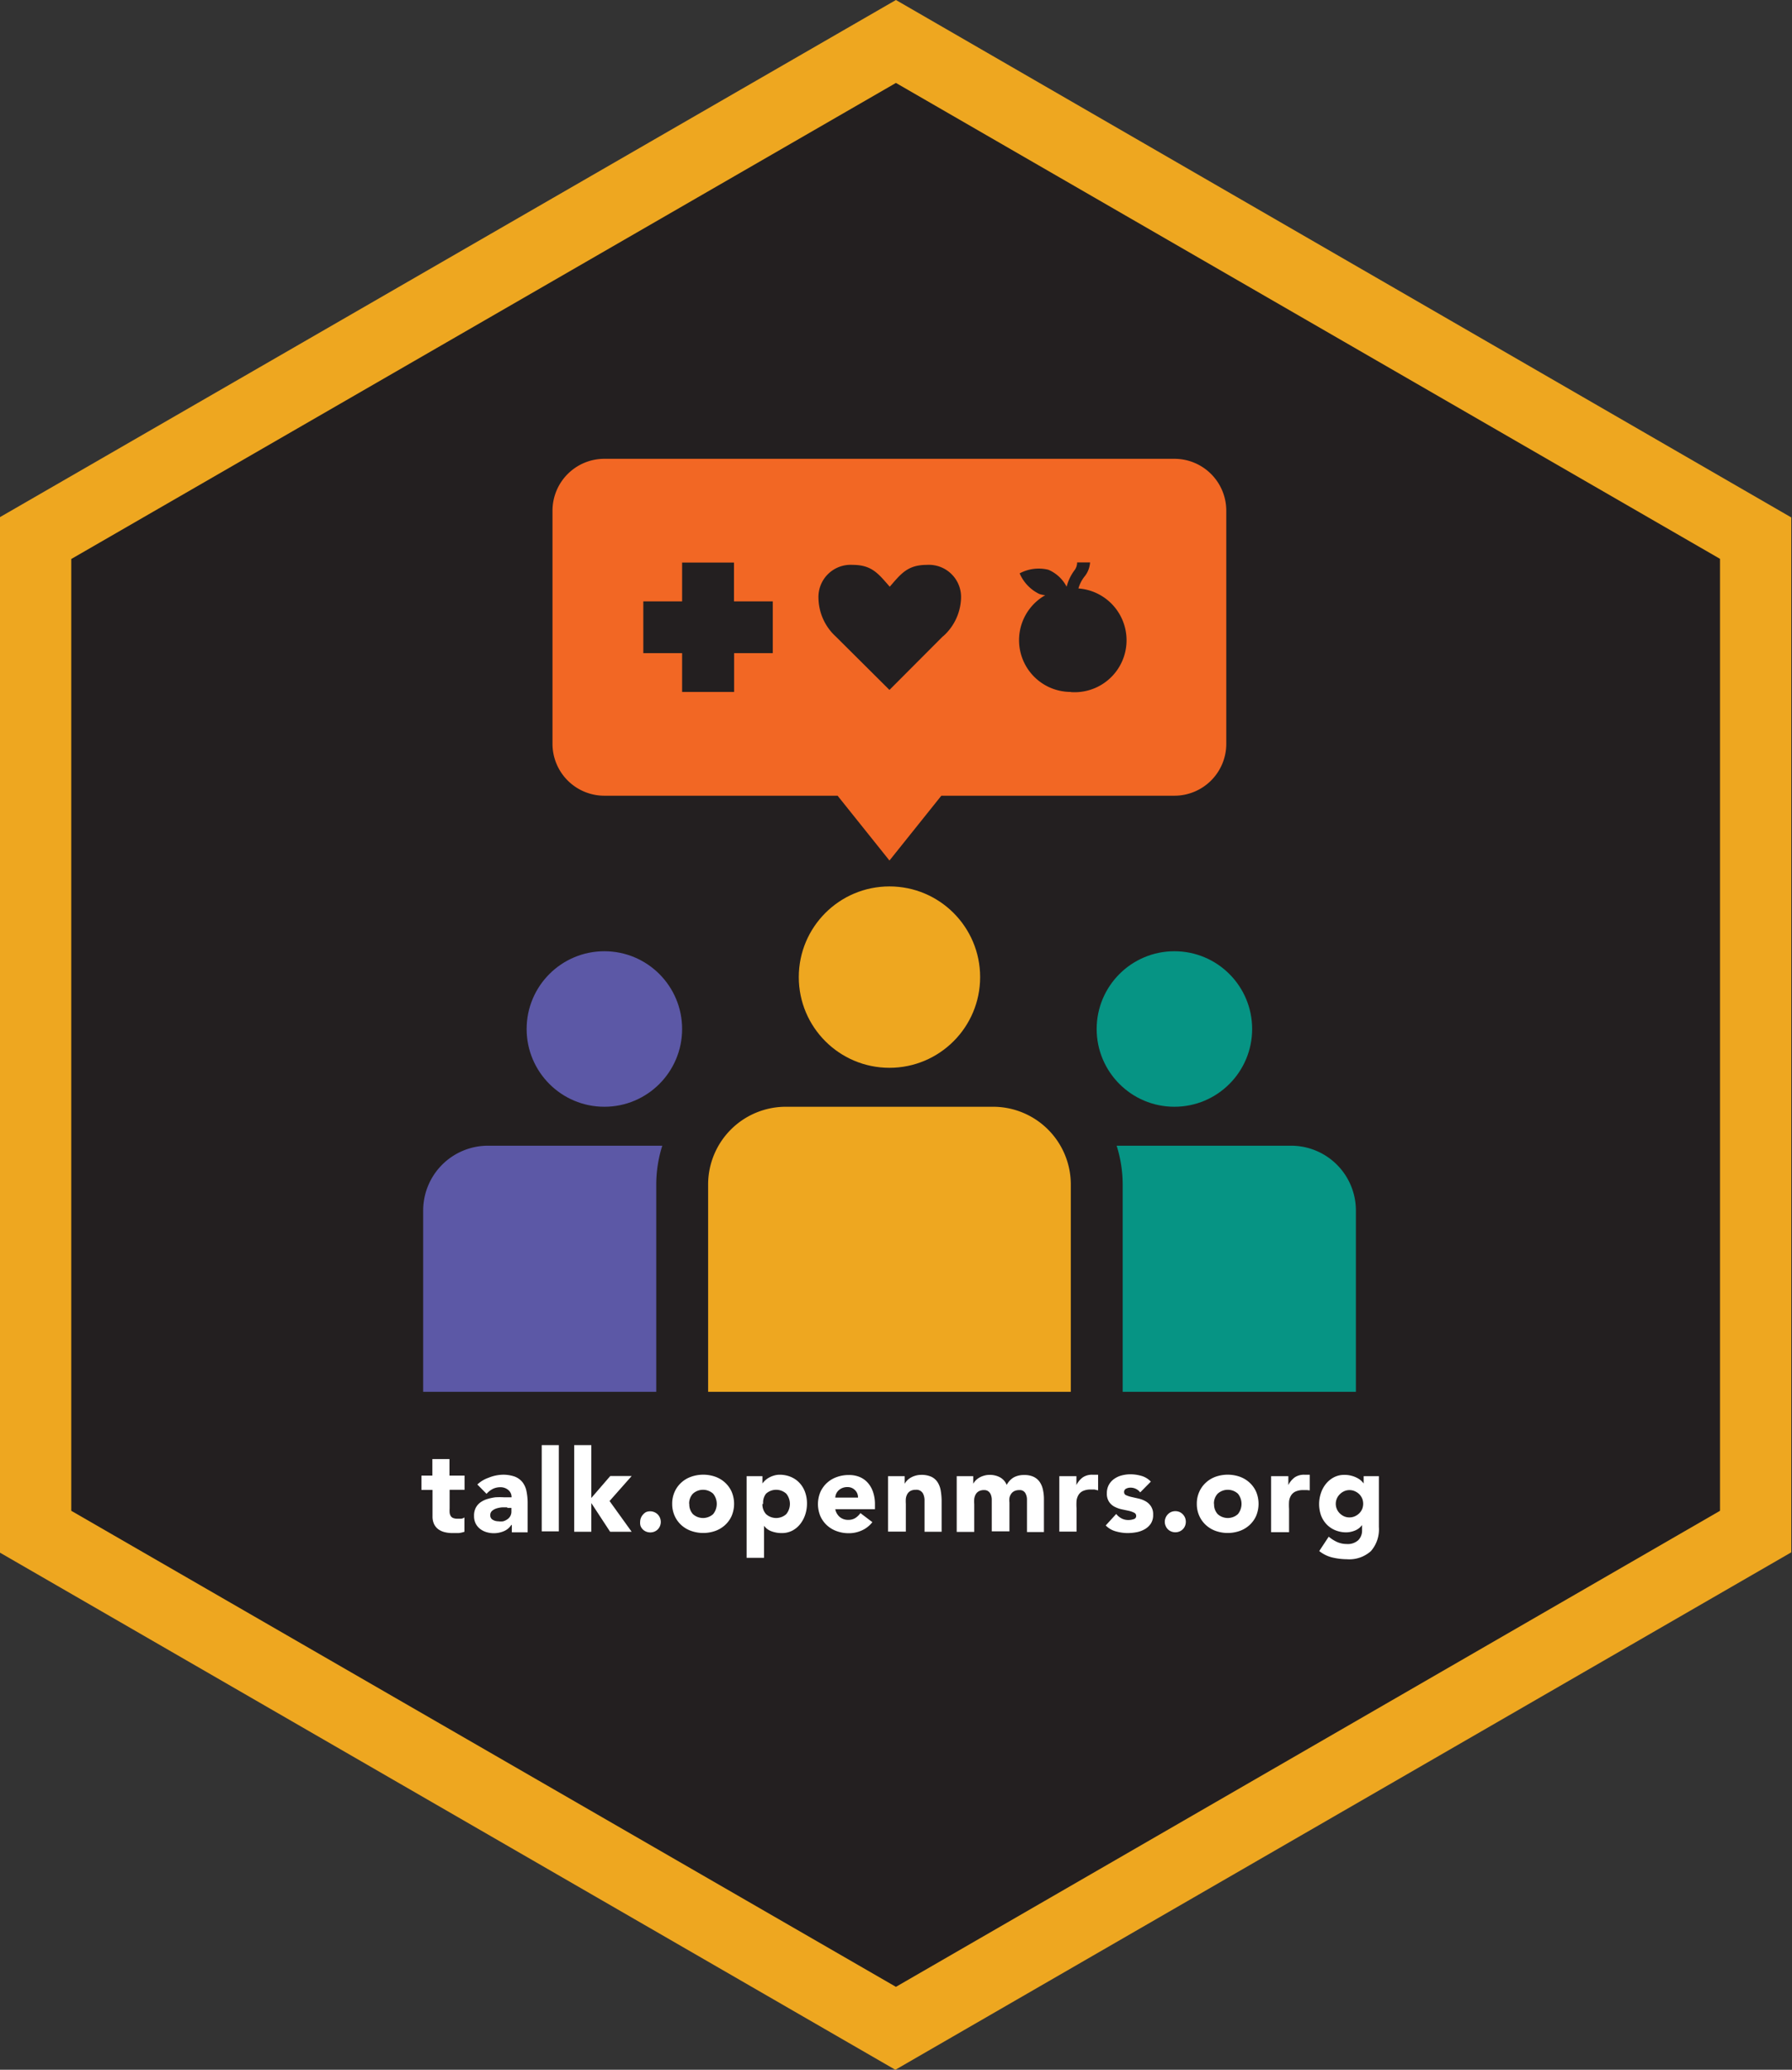 <svg id="Cut_Lines" data-name="Cut Lines" xmlns="http://www.w3.org/2000/svg" viewBox="0 0 124.71 144"><rect x="0" y="0" width="124.71" height="144" fill="#333333" stroke="none"/><defs><style>.cls-1{fill:#231f20;}.cls-2{fill:#eea720;}.cls-3{fill:#5c58a6;}.cls-4{fill:#069484;}.cls-5{fill:#f26724;}.cls-6{fill:#fff;}</style></defs><title>openmrs-hex-talk</title><g id="Black_with_Stroke" data-name="Black with Stroke"><polygon class="cls-1" points="2.5 106.56 2.5 37.44 62.35 2.89 122.21 37.44 122.21 106.56 62.35 141.11 2.5 106.56"/><path class="cls-2" d="M62.39,5.77l57.35,33.11v66.23L62.39,138.23,5,105.11V38.89L62.39,5.77m0-5.77L0,36v72l62.35,36,62.35-36V36L62.39,0h0Z" transform="translate(-0.04 0)"/></g><g id="For_Stroke" data-name="For Stroke"><path class="cls-2" d="M69.15,77H54.73a5.41,5.41,0,0,0-5.41,5.41V96.83H74.56V82.41A5.41,5.41,0,0,0,69.15,77Z" transform="translate(-0.04 0)"/><circle class="cls-3" cx="42.06" cy="71.59" r="5.41"/><circle class="cls-2" cx="61.9" cy="67.98" r="6.31"/><path class="cls-3" d="M45.71,82.41a9,9,0,0,1,.42-2.7H34a4.51,4.51,0,0,0-4.51,4.51V96.83H45.71V82.41Z" transform="translate(-0.04 0)"/><circle class="cls-4" cx="81.73" cy="71.59" r="5.41"/><path class="cls-4" d="M78.17,82.41a9,9,0,0,0-.42-2.7H89.89a4.51,4.51,0,0,1,4.51,4.51V96.83H78.17V82.41Z" transform="translate(-0.04 0)"/><path class="cls-5" d="M81.77,31.92H42.1a3.61,3.61,0,0,0-3.61,3.61V51.75a3.61,3.61,0,0,0,3.61,3.61H58.33l3.61,4.51,3.61-4.51H81.77a3.61,3.61,0,0,0,3.61-3.61V35.53A3.61,3.61,0,0,0,81.77,31.92ZM53.83,45.44h-2.7v2.7H47.51v-2.7h-2.7V41.84h2.7v-2.7h3.61v2.7h2.7v3.61Zm11.83-1.17L61.94,48l-3.72-3.7A3.71,3.71,0,0,1,57,41.66a2.24,2.24,0,0,1,2.38-2.36c1.34,0,1.79.62,2.58,1.52,0.78-.9,1.24-1.52,2.58-1.52a2.24,2.24,0,0,1,2.38,2.36A3.71,3.71,0,0,1,65.66,44.28Zm8.9,3.87a3.6,3.6,0,0,1-1.78-6.73,1.78,1.78,0,0,1-.42-0.09A2.83,2.83,0,0,1,71,39.89a2.82,2.82,0,0,1,2-.25,2.56,2.56,0,0,1,1.27,1.18,3.24,3.24,0,0,1,.55-1.15A0.89,0.89,0,0,0,75,39.13h0.9a1.73,1.73,0,0,1-.4,1,2.38,2.38,0,0,0-.41.81A3.6,3.6,0,0,1,74.56,48.15Z" transform="translate(-0.04 0)"/><path class="cls-6" d="M32.38,103.65H31.33v1.29a2.41,2.41,0,0,0,0,.29,0.58,0.58,0,0,0,.07.23,0.36,0.36,0,0,0,.17.15,0.75,0.75,0,0,0,.31.05l0.25,0a0.43,0.43,0,0,0,.23-0.09v1a1.84,1.84,0,0,1-.41.09l-0.42,0A2.32,2.32,0,0,1,31,106.6a1.28,1.28,0,0,1-.45-0.2,1,1,0,0,1-.3-0.36,1.24,1.24,0,0,1-.11-0.54v-1.84H29.37v-1h0.76v-1.15h1.19v1.15h1.05v1Z" transform="translate(-0.04 0)"/><path class="cls-6" d="M35.63,106.08h0a1.12,1.12,0,0,1-.53.45,1.81,1.81,0,0,1-.7.14,1.79,1.79,0,0,1-.52-0.08,1.31,1.31,0,0,1-.44-0.23,1.1,1.1,0,0,1-.3-0.37,1.14,1.14,0,0,1-.11-0.52,1.18,1.18,0,0,1,.12-0.57,1.1,1.1,0,0,1,.33-0.38,1.66,1.66,0,0,1,.48-0.23,3.39,3.39,0,0,1,.56-0.12,5.54,5.54,0,0,1,.58,0h0.54a0.62,0.62,0,0,0-.23-0.51,0.82,0.82,0,0,0-.54-0.19,1.17,1.17,0,0,0-.54.12,1.47,1.47,0,0,0-.43.34l-0.64-.65a2.19,2.19,0,0,1,.78-0.47A2.79,2.79,0,0,1,35,102.6a2.43,2.43,0,0,1,.86.13,1.26,1.26,0,0,1,.54.39,1.49,1.49,0,0,1,.28.63,4.1,4.1,0,0,1,.08.86v2h-1.1v-0.49Zm-0.29-1.21H35a1.71,1.71,0,0,0-.39.07,0.88,0.88,0,0,0-.32.17,0.38,0.38,0,0,0-.13.31,0.34,0.34,0,0,0,.18.32,0.76,0.76,0,0,0,.38.1,1.19,1.19,0,0,0,.34,0,1,1,0,0,0,.29-0.14,0.63,0.63,0,0,0,.28-0.54v-0.25H35.34Z" transform="translate(-0.04 0)"/><path class="cls-6" d="M37.74,100.54h1.19v6H37.74v-6Z" transform="translate(-0.04 0)"/><path class="cls-6" d="M40,100.54h1.19v3.68l1.32-1.53H44l-1.54,1.74L44,106.57h-1.5l-1.31-2h0v2H40v-6Z" transform="translate(-0.04 0)"/><path class="cls-6" d="M44.59,105.88a0.74,0.74,0,0,1,.06-0.29,0.73,0.73,0,0,1,.16-0.24A0.74,0.74,0,0,1,45,105.2a0.75,0.75,0,0,1,.81.16,0.73,0.73,0,0,1,.16.24,0.76,0.76,0,0,1,0,.57,0.7,0.7,0,0,1-.39.39,0.77,0.77,0,0,1-.57,0,0.7,0.7,0,0,1-.39-0.39A0.73,0.73,0,0,1,44.59,105.88Z" transform="translate(-0.04 0)"/><path class="cls-6" d="M46.82,104.63a2,2,0,0,1,.17-0.84,1.93,1.93,0,0,1,.46-0.64,2,2,0,0,1,.69-0.41,2.55,2.55,0,0,1,1.68,0,2,2,0,0,1,.68.41,1.93,1.93,0,0,1,.46.64,2.17,2.17,0,0,1,0,1.67,1.92,1.92,0,0,1-.46.64,2,2,0,0,1-.68.41,2.53,2.53,0,0,1-1.68,0,2,2,0,0,1-.69-0.41,1.93,1.93,0,0,1-.46-0.64A2,2,0,0,1,46.82,104.63Zm1.19,0a1,1,0,0,0,.25.71,1.05,1.05,0,0,0,1.41,0,1.13,1.13,0,0,0,0-1.42,1.05,1.05,0,0,0-1.41,0A1,1,0,0,0,48,104.63Z" transform="translate(-0.04 0)"/><path class="cls-6" d="M52,102.7h1.1v0.51h0a1.39,1.39,0,0,1,.46-0.41,1.67,1.67,0,0,1,.34-0.14,1.34,1.34,0,0,1,.39-0.06,2,2,0,0,1,.78.15,1.73,1.73,0,0,1,.6.41,1.84,1.84,0,0,1,.39.63,2.32,2.32,0,0,1,.14.8,2.45,2.45,0,0,1-.12.78,2.14,2.14,0,0,1-.35.66,1.73,1.73,0,0,1-.55.46,1.58,1.58,0,0,1-.74.17,2.07,2.07,0,0,1-.7-0.12,1.12,1.12,0,0,1-.53-0.39h0v2.23H52V102.7Zm1.1,1.93a1,1,0,0,0,.25.71,1.05,1.05,0,0,0,1.41,0,1.13,1.13,0,0,0,0-1.42,1.05,1.05,0,0,0-1.41,0A1,1,0,0,0,53.15,104.63Z" transform="translate(-0.04 0)"/><path class="cls-6" d="M60.75,105.9a1.91,1.91,0,0,1-.72.57,2.17,2.17,0,0,1-.91.2,2.44,2.44,0,0,1-.84-0.14,2,2,0,0,1-.69-0.41,1.93,1.93,0,0,1-.46-0.64,2.18,2.18,0,0,1,0-1.67,1.93,1.93,0,0,1,.46-0.64,2,2,0,0,1,.69-0.41,2.46,2.46,0,0,1,.84-0.14,1.93,1.93,0,0,1,.75.14,1.57,1.57,0,0,1,.57.41,1.88,1.88,0,0,1,.36.64,2.6,2.6,0,0,1,.13.84V105H58.17a0.94,0.94,0,0,0,.31.54,0.88,0.88,0,0,0,.59.2,0.9,0.9,0,0,0,.5-0.13,1.36,1.36,0,0,0,.35-0.34Zm-1-1.7a0.69,0.69,0,0,0-.2-0.52,0.71,0.71,0,0,0-.53-0.22,0.89,0.89,0,0,0-.35.06,0.86,0.86,0,0,0-.26.16,0.72,0.72,0,0,0-.17.23,0.76,0.76,0,0,0-.07.28h1.58Z" transform="translate(-0.04 0)"/><path class="cls-6" d="M61.84,102.7H63v0.53h0a1,1,0,0,1,.16-0.22,1.13,1.13,0,0,1,.25-0.2,1.39,1.39,0,0,1,.33-0.14,1.36,1.36,0,0,1,.4-0.06,1.65,1.65,0,0,1,.73.14,1.06,1.06,0,0,1,.43.39,1.57,1.57,0,0,1,.21.58,4.43,4.43,0,0,1,.06.72v2.13H64.38v-1.9c0-.11,0-0.23,0-0.35a1.09,1.09,0,0,0-.07-0.33,0.51,0.51,0,0,0-.54-0.34,0.74,0.74,0,0,0-.37.08,0.57,0.57,0,0,0-.22.22,0.91,0.91,0,0,0-.1.31,2.69,2.69,0,0,0,0,.37v1.93H61.84V102.7Z" transform="translate(-0.04 0)"/><path class="cls-6" d="M66.62,102.7h1.15v0.53h0a1,1,0,0,1,.16-0.22,1.13,1.13,0,0,1,.25-0.2,1.39,1.39,0,0,1,.33-0.14,1.36,1.36,0,0,1,.4-0.06,1.52,1.52,0,0,1,.72.17,1.06,1.06,0,0,1,.47.53,1.29,1.29,0,0,1,.5-0.53,1.5,1.5,0,0,1,.72-0.16,1.49,1.49,0,0,1,.66.13,1.08,1.08,0,0,1,.42.36,1.51,1.51,0,0,1,.22.53,3,3,0,0,1,.07.66v2.29H71.51v-2.25a0.9,0.9,0,0,0-.12-0.47,0.44,0.44,0,0,0-.41-0.2,0.79,0.79,0,0,0-.35.07,0.59,0.59,0,0,0-.22.19,0.78,0.78,0,0,0-.12.28,1.51,1.51,0,0,0,0,.33v2H69.06v-2c0-.07,0-0.15,0-0.25A1,1,0,0,0,69,104a0.54,0.54,0,0,0-.16-0.23,0.46,0.46,0,0,0-.31-0.1,0.74,0.74,0,0,0-.37.08,0.57,0.57,0,0,0-.22.22,0.91,0.91,0,0,0-.1.31,2.69,2.69,0,0,0,0,.37v1.93H66.62V102.7Z" transform="translate(-0.04 0)"/><path class="cls-6" d="M73.75,102.7h1.2v0.62h0a1.47,1.47,0,0,1,.45-0.54,1.15,1.15,0,0,1,.66-0.18h0.21l0.19,0v1.09l-0.25-.06-0.26,0a1.27,1.27,0,0,0-.54.1,0.71,0.71,0,0,0-.31.27,1,1,0,0,0-.14.41,4,4,0,0,0,0,.53v1.62h-1.2V102.7Z" transform="translate(-0.04 0)"/><path class="cls-6" d="M79.39,103.83a0.84,0.84,0,0,0-.69-0.33,0.65,0.65,0,0,0-.29.07,0.25,0.25,0,0,0-.14.25,0.22,0.22,0,0,0,.15.21,1.93,1.93,0,0,0,.37.12l0.49,0.11a1.86,1.86,0,0,1,.49.19,1.08,1.08,0,0,1,.37.35,1,1,0,0,1,.15.58,1.08,1.08,0,0,1-.16.62,1.26,1.26,0,0,1-.42.39,1.82,1.82,0,0,1-.57.21,3.5,3.5,0,0,1-.63.06,3.08,3.08,0,0,1-.82-0.12,1.54,1.54,0,0,1-.7-0.41l0.73-.8a1.2,1.2,0,0,0,.37.31,1,1,0,0,0,.47.11,1.11,1.11,0,0,0,.38-0.06,0.22,0.22,0,0,0,.17-0.22,0.24,0.24,0,0,0-.15-0.23,1.64,1.64,0,0,0-.37-0.13L78.07,105a2,2,0,0,1-.48-0.18,1,1,0,0,1-.37-0.34,1,1,0,0,1-.15-0.59,1.17,1.17,0,0,1,.14-0.59,1.22,1.22,0,0,1,.37-0.41,1.58,1.58,0,0,1,.52-0.24,2.41,2.41,0,0,1,.6-0.08,2.8,2.8,0,0,1,.77.11,1.43,1.43,0,0,1,.66.4Z" transform="translate(-0.04 0)"/><path class="cls-6" d="M81.1,105.88a0.75,0.75,0,0,1,.06-0.29,0.73,0.73,0,0,1,.16-0.24,0.74,0.74,0,0,1,.23-0.16,0.77,0.77,0,0,1,.57,0,0.74,0.74,0,0,1,.23.16,0.73,0.73,0,0,1,.16.24,0.77,0.77,0,0,1,0,.57,0.7,0.7,0,0,1-.39.39,0.77,0.77,0,0,1-.57,0,0.7,0.7,0,0,1-.39-0.39A0.74,0.74,0,0,1,81.1,105.88Z" transform="translate(-0.04 0)"/><path class="cls-6" d="M83.33,104.63a2,2,0,0,1,.17-0.84,1.92,1.92,0,0,1,.46-0.64,2,2,0,0,1,.68-0.41,2.55,2.55,0,0,1,1.68,0,2,2,0,0,1,.68.41,1.92,1.92,0,0,1,.46.64,2.18,2.18,0,0,1,0,1.67,1.92,1.92,0,0,1-.46.64,2,2,0,0,1-.68.41,2.53,2.53,0,0,1-1.68,0,2,2,0,0,1-.68-0.41,1.92,1.92,0,0,1-.46-0.64A2,2,0,0,1,83.33,104.63Zm1.2,0a1,1,0,0,0,.25.71,1.05,1.05,0,0,0,1.41,0,1.13,1.13,0,0,0,0-1.42,1.05,1.05,0,0,0-1.41,0A1,1,0,0,0,84.52,104.63Z" transform="translate(-0.04 0)"/><path class="cls-6" d="M88.5,102.7h1.2v0.62h0a1.46,1.46,0,0,1,.45-0.54,1.15,1.15,0,0,1,.66-0.18H91l0.19,0v1.09L91,103.67l-0.26,0a1.27,1.27,0,0,0-.54.1,0.71,0.71,0,0,0-.31.27,1,1,0,0,0-.14.41,4,4,0,0,0,0,.53v1.62H88.5V102.7Z" transform="translate(-0.04 0)"/><path class="cls-6" d="M96,106.24a2.3,2.3,0,0,1-.55,1.67,2.25,2.25,0,0,1-1.68.57,4.51,4.51,0,0,1-1-.12,2.3,2.3,0,0,1-.92-0.45l0.66-1a2.47,2.47,0,0,0,.58.37,1.64,1.64,0,0,0,.67.14,1.08,1.08,0,0,0,.81-0.27,0.94,0.94,0,0,0,.26-0.68V106.1h0a1.13,1.13,0,0,1-.51.39,1.66,1.66,0,0,1-.58.12,2,2,0,0,1-.78-0.15,1.73,1.73,0,0,1-.6-0.41,1.83,1.83,0,0,1-.39-0.63,2.39,2.39,0,0,1,0-1.55,2,2,0,0,1,.35-0.64,1.76,1.76,0,0,1,.55-0.45,1.57,1.57,0,0,1,.74-0.17,1.82,1.82,0,0,1,.47.06,1.79,1.79,0,0,1,.38.14,1.37,1.37,0,0,1,.29.19,1.27,1.27,0,0,1,.19.21h0V102.7H96v3.54Zm-3-1.63a0.93,0.93,0,0,0,.27.67,1.06,1.06,0,0,0,.3.21,0.89,0.89,0,0,0,.38.08,0.9,0.9,0,0,0,.38-0.08,1.05,1.05,0,0,0,.31-0.21,1,1,0,0,0,.2-0.3,1,1,0,0,0,0-.72,1,1,0,0,0-.2-0.3,1,1,0,0,0-.31-0.21,0.89,0.89,0,0,0-.37-0.08,0.88,0.88,0,0,0-.38.08,1,1,0,0,0-.3.21A0.93,0.93,0,0,0,93,104.61Z" transform="translate(-0.04 0)"/></g></svg>